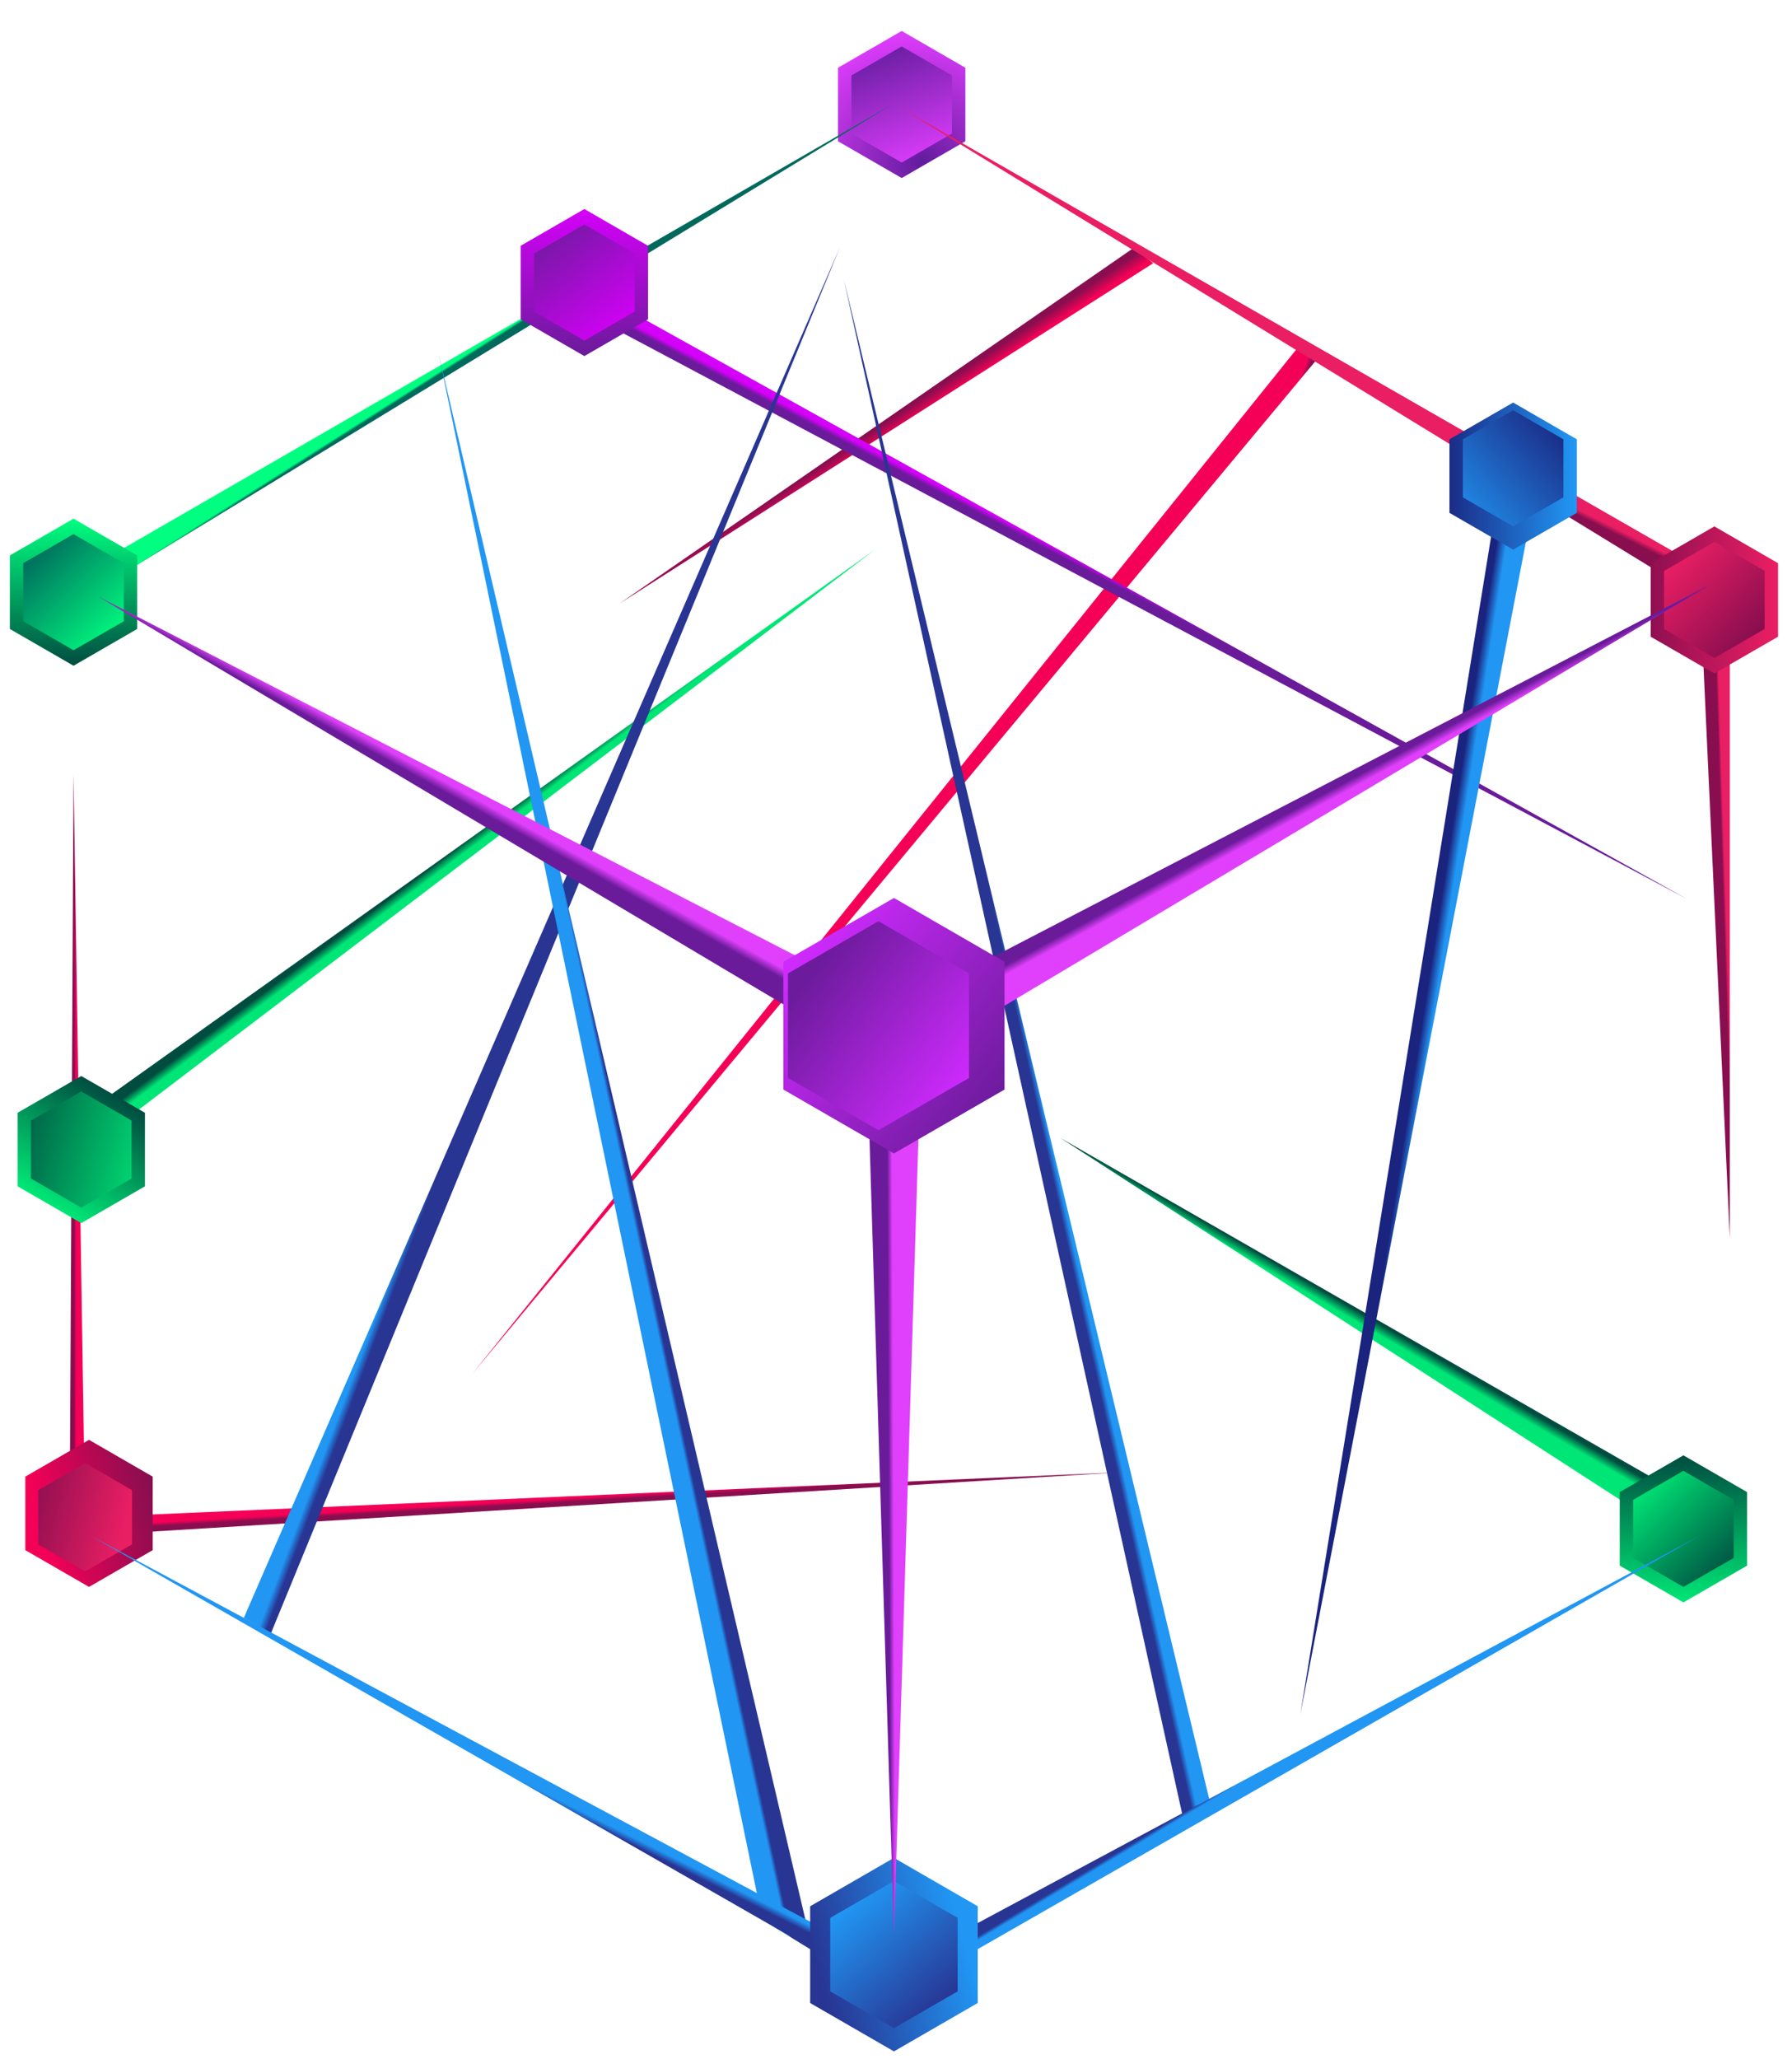 <svg width="356" height="409" viewBox="0 0 356 409" fill="none" xmlns="http://www.w3.org/2000/svg">
<path d="M179.13 6.15L191.78 13.454V28.061L179.13 35.365L166.479 28.061V13.454L179.13 6.15Z" fill="url(#paint0_radial)"/>
<path d="M179.13 9.226L189.117 14.992V26.523L179.13 32.289L169.143 26.523V14.992L179.13 9.226Z" fill="url(#paint1_linear)"/>
<path d="M10.763 116.857L177.08 20.834L13.07 120.852L10.763 116.857Z" fill="url(#paint2_linear)"/>
<path d="M14.607 103.019L27.257 110.322V124.929L14.607 132.233L1.957 124.929V110.322L14.607 103.019Z" fill="url(#paint3_linear)"/>
<path d="M14.607 106.094L24.594 111.86V123.392L14.607 129.158L4.62 123.392V111.86L14.607 106.094Z" fill="url(#paint4_linear)"/>
<path d="M336.733 307.519V298.378L210.65 226.026L336.733 307.519Z" fill="url(#paint5_linear)"/>
<path d="M334.427 289.068L347.077 296.371V310.978L334.427 318.282L321.776 310.978V296.371L334.427 289.068Z" fill="url(#paint6_linear)"/>
<path d="M334.427 292.143L344.414 297.909V309.441L334.427 315.207L324.44 309.441V297.909L334.427 292.143Z" fill="url(#paint7_linear)"/>
<path d="M13.838 302.906L14.607 153.759L16.913 302.906H13.838Z" fill="url(#paint8_linear)"/>
<path d="M15.567 305.11L222.609 292.43L15.376 301.461L15.567 305.11Z" fill="url(#paint9_linear)"/>
<path d="M17.682 285.992L30.332 293.296V307.903L17.682 315.207L5.032 307.903V293.296L17.682 285.992Z" fill="url(#paint10_linear)"/>
<path d="M16.913 290.605L26.235 295.987V306.75L16.913 312.132L7.592 306.75V295.987L16.913 290.605Z" fill="url(#paint11_linear)"/>
<path d="M123.008 119.932L225.258 49.203L229.102 52.278L123.008 119.932Z" fill="url(#paint12_linear)"/>
<path d="M343.652 129.158H338.271L343.652 246.015V129.158Z" fill="url(#paint13_linear)"/>
<path d="M258.315 68.423L93.793 272.923L262.159 70.729L258.315 68.423Z" fill="url(#paint14_linear)"/>
<path d="M339.808 113.782L179.13 21.526L339.808 119.932L339.808 113.782Z" fill="url(#paint15_linear)"/>
<path d="M340.577 104.556L353.227 111.86V126.467L340.577 133.77L327.927 126.467V111.86L340.577 104.556Z" fill="url(#paint16_linear)"/>
<path d="M340.577 107.631L350.564 113.397V124.929L340.577 130.695L330.59 124.929V113.397L340.577 107.631Z" fill="url(#paint17_linear)"/>
<path d="M15.376 222.182L173.82 109.169L16.145 229.101L15.376 222.182Z" fill="url(#paint18_linear)"/>
<path d="M16.145 213.725L28.795 221.029V235.636L16.145 242.94L3.495 235.636V221.029L16.145 213.725Z" fill="url(#paint19_linear)"/>
<path d="M16.145 216.801L26.132 222.567V234.098L16.145 239.864L6.158 234.098V222.567L16.145 216.801Z" fill="url(#paint20_linear)"/>
<path d="M116.857 62.502L335.156 178.573L119.023 58.429L116.857 62.502Z" fill="url(#paint21_linear)"/>
<path d="M116.088 41.515L128.738 48.819V63.426L116.088 70.729L103.438 63.426V48.819L116.088 41.515Z" fill="url(#paint22_linear)"/>
<path d="M116.088 44.59L126.075 50.356V61.888L116.088 67.654L106.101 61.888V50.356L116.088 44.59Z" fill="url(#paint23_linear)"/>
<path d="M258.316 340.577L305.212 96.868L298.293 93.793L258.316 340.577Z" fill="url(#paint24_linear)"/>
<path d="M300.6 79.955L313.25 87.258V101.866L300.6 109.169L287.949 101.866V87.258L300.6 79.955Z" fill="url(#paint25_linear)"/>
<path d="M300.599 81.492L310.586 87.258V98.79L300.599 104.556L290.613 98.79V87.258L300.599 81.492Z" fill="url(#paint26_linear)"/>
<path d="M167.598 55.353L235.252 362.104L240.633 359.028L167.598 55.353Z" fill="url(#paint27_linear)"/>
<path d="M166.829 49.203L53.816 324.432L48.434 321.357L166.829 49.203Z" fill="url(#paint28_linear)"/>
<path d="M180.783 394.851L337.562 305.091L178.361 390.482L180.783 394.851Z" fill="url(#paint29_linear)"/>
<path d="M151.453 381.324L87.161 70.397L161.447 387.474L151.453 381.324Z" fill="url(#paint30_linear)"/>
<path d="M174.904 394.851L18.124 305.091L177.326 390.482L174.904 394.851Z" fill="url(#paint31_linear)"/>
<path d="M177.592 369.023L194.237 378.633V397.853L177.592 407.463L160.947 397.853V378.633L177.592 369.023Z" fill="url(#paint32_linear)"/>
<path d="M177.592 373.635L190.242 380.939V395.546L177.592 402.85L164.942 395.546V380.939L177.592 373.635Z" fill="url(#paint33_linear)"/>
<path d="M172.211 209.113L177.592 384.399L182.974 209.113H172.211Z" fill="url(#paint34_linear)"/>
<path d="M175.44 198.762L19.523 118.489L170.222 208.176L175.44 198.762Z" fill="url(#paint35_linear)"/>
<path d="M183.742 209.208L339.808 116.088L178.361 199.887L183.742 209.208Z" fill="url(#paint36_linear)"/>
<path d="M177.592 178.361L199.563 191.046V216.416L177.592 229.101L155.621 216.416V191.046L177.592 178.361Z" fill="url(#paint37_linear)"/>
<path d="M174.517 182.974L192.493 193.352V214.11L174.517 224.489L156.54 214.11V193.352L174.517 182.974Z" fill="url(#paint38_linear)"/>
<defs>
<radialGradient id="paint0_radial" cx="0" cy="0" r="1" gradientUnits="userSpaceOnUse" gradientTransform="translate(182.974 32.289) rotate(-118.887) scale(25.463)">
<stop stop-color="#621C9D"/>
<stop offset="1" stop-color="#DC3CFB"/>
</radialGradient>
<linearGradient id="paint1_linear" x1="172.21" y1="9.226" x2="180.667" y2="33.058" gradientUnits="userSpaceOnUse">
<stop stop-color="#621C9D"/>
<stop offset="1" stop-color="#DC3CFB"/>
</linearGradient>
<linearGradient id="paint2_linear" x1="93.922" y1="68.845" x2="96.1" y2="72.267" gradientUnits="userSpaceOnUse">
<stop offset="0.156" stop-color="#00FF80"/>
<stop offset="0.276" stop-color="#00695C"/>
</linearGradient>
<linearGradient id="paint3_linear" x1="14.607" y1="103.019" x2="14.607" y2="132.233" gradientUnits="userSpaceOnUse">
<stop stop-color="#00FF80"/>
<stop offset="1" stop-color="#004D40"/>
</linearGradient>
<linearGradient id="paint4_linear" x1="24.602" y1="126.082" x2="6.919" y2="108.4" gradientUnits="userSpaceOnUse">
<stop stop-color="#00FF80"/>
<stop offset="1" stop-color="#00695C"/>
</linearGradient>
<linearGradient id="paint5_linear" x1="318.282" y1="269.079" x2="307.519" y2="287.53" gradientUnits="userSpaceOnUse">
<stop offset="0.796" stop-color="#004D40"/>
<stop offset="0.887" stop-color="#00E676"/>
</linearGradient>
<linearGradient id="paint6_linear" x1="334.427" y1="289.068" x2="334.427" y2="318.282" gradientUnits="userSpaceOnUse">
<stop stop-color="#004D40"/>
<stop offset="1" stop-color="#00E676"/>
</linearGradient>
<linearGradient id="paint7_linear" x1="342.883" y1="313.669" x2="325.201" y2="295.987" gradientUnits="userSpaceOnUse">
<stop stop-color="#004D40"/>
<stop offset="1" stop-color="#00E676"/>
</linearGradient>
<linearGradient id="paint8_linear" x1="13.838" y1="264.466" x2="16.145" y2="264.466" gradientUnits="userSpaceOnUse">
<stop offset="0.38" stop-color="#880E4F"/>
<stop offset="0.557" stop-color="#F50057"/>
</linearGradient>
<linearGradient id="paint9_linear" x1="38.44" y1="312.131" x2="37.671" y2="299.062" gradientUnits="userSpaceOnUse">
<stop offset="0.718" stop-color="#880E4F"/>
<stop offset="0.776" stop-color="#F50057"/>
</linearGradient>
<linearGradient id="paint10_linear" x1="32.289" y1="303.675" x2="9.252" y2="309.571" gradientUnits="userSpaceOnUse">
<stop stop-color="#880E4F"/>
<stop offset="1" stop-color="#F50057"/>
</linearGradient>
<linearGradient id="paint11_linear" x1="6.221" y1="291.421" x2="26.435" y2="296.557" gradientUnits="userSpaceOnUse">
<stop stop-color="#880E4F"/>
<stop offset="1" stop-color="#E91E63"/>
</linearGradient>
<linearGradient id="paint12_linear" x1="212.957" y1="50.741" x2="220.708" y2="62.23" gradientUnits="userSpaceOnUse">
<stop offset="0.49" stop-color="#880E4F"/>
<stop offset="0.677" stop-color="#F50057"/>
</linearGradient>
<linearGradient id="paint13_linear" x1="338.271" y1="146.08" x2="347.406" y2="145.79" gradientUnits="userSpaceOnUse">
<stop offset="0.333" stop-color="#880E4F"/>
<stop offset="0.385" stop-color="#E91E63"/>
</linearGradient>
<linearGradient id="paint14_linear" x1="261.387" y1="79.955" x2="250.623" y2="76.111" gradientUnits="userSpaceOnUse">
<stop offset="0.302" stop-color="#880E4F"/>
<stop offset="0.396" stop-color="#F50057"/>
</linearGradient>
<linearGradient id="paint15_linear" x1="325.201" y1="113.013" x2="329.048" y2="105.326" gradientUnits="userSpaceOnUse">
<stop offset="0.501" stop-color="#880E4F"/>
<stop offset="0.623" stop-color="#E91E63"/>
</linearGradient>
<linearGradient id="paint16_linear" x1="325.945" y1="133.968" x2="352.759" y2="133.968" gradientUnits="userSpaceOnUse">
<stop stop-color="#880E4F"/>
<stop offset="1" stop-color="#E91E63"/>
</linearGradient>
<linearGradient id="paint17_linear" x1="348.505" y1="126.371" x2="332.341" y2="111.571" gradientUnits="userSpaceOnUse">
<stop stop-color="#880E4F"/>
<stop offset="1" stop-color="#E91E63"/>
</linearGradient>
<linearGradient id="paint18_linear" x1="41.515" y1="201.425" x2="46.128" y2="207.575" gradientUnits="userSpaceOnUse">
<stop offset="0.406" stop-color="#004D40"/>
<stop offset="0.635" stop-color="#00E676"/>
</linearGradient>
<linearGradient id="paint19_linear" x1="29.214" y1="221.413" x2="16.145" y2="242.94" gradientUnits="userSpaceOnUse">
<stop stop-color="#004D40"/>
<stop offset="1" stop-color="#00E676"/>
</linearGradient>
<linearGradient id="paint20_linear" x1="-1.96016e-05" y1="224.489" x2="30.752" y2="232.945" gradientUnits="userSpaceOnUse">
<stop stop-color="#004D40"/>
<stop offset="1" stop-color="#00E676"/>
</linearGradient>
<linearGradient id="paint21_linear" x1="195.274" y1="105.325" x2="202.194" y2="92.256" gradientUnits="userSpaceOnUse">
<stop offset="0.177" stop-color="#6A1B9A"/>
<stop offset="0.247" stop-color="#D500F9"/>
</linearGradient>
<linearGradient id="paint22_linear" x1="116.088" y1="41.515" x2="116.088" y2="70.729" gradientUnits="userSpaceOnUse">
<stop stop-color="#D500F9"/>
<stop offset="1" stop-color="#6A1B9A"/>
</linearGradient>
<linearGradient id="paint23_linear" x1="123.776" y1="66.117" x2="106.863" y2="44.59" gradientUnits="userSpaceOnUse">
<stop stop-color="#D500F9"/>
<stop offset="1" stop-color="#6A1B9A"/>
</linearGradient>
<linearGradient id="paint24_linear" x1="290.668" y1="127.612" x2="302.335" y2="129.422" gradientUnits="userSpaceOnUse">
<stop offset="0.297" stop-color="#1A237E"/>
<stop offset="0.468" stop-color="#2196F3"/>
</linearGradient>
<linearGradient id="paint25_linear" x1="285.968" y1="109.367" x2="312.781" y2="109.367" gradientUnits="userSpaceOnUse">
<stop stop-color="#1A237E"/>
<stop offset="1" stop-color="#2196F3"/>
</linearGradient>
<linearGradient id="paint26_linear" x1="312.133" y1="84.567" x2="289.492" y2="105.026" gradientUnits="userSpaceOnUse">
<stop stop-color="#1A237E"/>
<stop offset="1" stop-color="#2196F3"/>
</linearGradient>
<linearGradient id="paint27_linear" x1="234.483" y1="336.733" x2="229.599" y2="337.807" gradientUnits="userSpaceOnUse">
<stop offset="0.312" stop-color="#2196F3"/>
<stop offset="0.536" stop-color="#283593"/>
</linearGradient>
<linearGradient id="paint28_linear" x1="49.203" y1="311.363" x2="61.504" y2="315.976" gradientUnits="userSpaceOnUse">
<stop offset="0.478" stop-color="#2196F3"/>
<stop offset="0.599" stop-color="#283593"/>
</linearGradient>
<linearGradient id="paint29_linear" x1="217.57" y1="373.635" x2="215.263" y2="369.791" gradientUnits="userSpaceOnUse">
<stop offset="0.422" stop-color="#2196F3"/>
<stop offset="0.583" stop-color="#283593"/>
</linearGradient>
<linearGradient id="paint30_linear" x1="151.453" y1="335.965" x2="140.69" y2="338.271" gradientUnits="userSpaceOnUse">
<stop offset="0.422" stop-color="#283593"/>
<stop offset="0.49" stop-color="#2196F3"/>
</linearGradient>
<linearGradient id="paint31_linear" x1="137.615" y1="369.023" x2="135.308" y2="373.635" gradientUnits="userSpaceOnUse">
<stop offset="0.314" stop-color="#2196F3"/>
<stop offset="0.585" stop-color="#283593"/>
</linearGradient>
<linearGradient id="paint32_linear" x1="192.968" y1="390.549" x2="164.523" y2="399.006" gradientUnits="userSpaceOnUse">
<stop stop-color="#2196F3"/>
<stop offset="1" stop-color="#283593"/>
</linearGradient>
<linearGradient id="paint33_linear" x1="170.673" y1="376.711" x2="188.355" y2="397.468" gradientUnits="userSpaceOnUse">
<stop stop-color="#2196F3"/>
<stop offset="1" stop-color="#283593"/>
</linearGradient>
<linearGradient id="paint34_linear" x1="182.974" y1="227.564" x2="170.673" y2="227.621" gradientUnits="userSpaceOnUse">
<stop offset="0.469" stop-color="#E040FB"/>
<stop offset="0.547" stop-color="#6A1B9A"/>
</linearGradient>
<linearGradient id="paint35_linear" x1="142.996" y1="201.425" x2="171.967" y2="149.012" gradientUnits="userSpaceOnUse">
<stop offset="0.203" stop-color="#6A1B9A"/>
<stop offset="0.234" stop-color="#E040FB"/>
</linearGradient>
<linearGradient id="paint36_linear" x1="270.617" y1="162.216" x2="265.235" y2="152.222" gradientUnits="userSpaceOnUse">
<stop offset="0.521" stop-color="#E040FB"/>
<stop offset="0.672" stop-color="#6A1B9A"/>
</linearGradient>
<linearGradient id="paint37_linear" x1="159.141" y1="189.893" x2="197.581" y2="219.107" gradientUnits="userSpaceOnUse">
<stop stop-color="#CD2AFC"/>
<stop offset="1" stop-color="#6D1B9D"/>
</linearGradient>
<linearGradient id="paint38_linear" x1="159.42" y1="192.409" x2="190.871" y2="216.311" gradientUnits="userSpaceOnUse">
<stop offset="0.057" stop-color="#6D1B9D"/>
<stop offset="1" stop-color="#CD2AFC"/>
</linearGradient>
</defs>
</svg>
